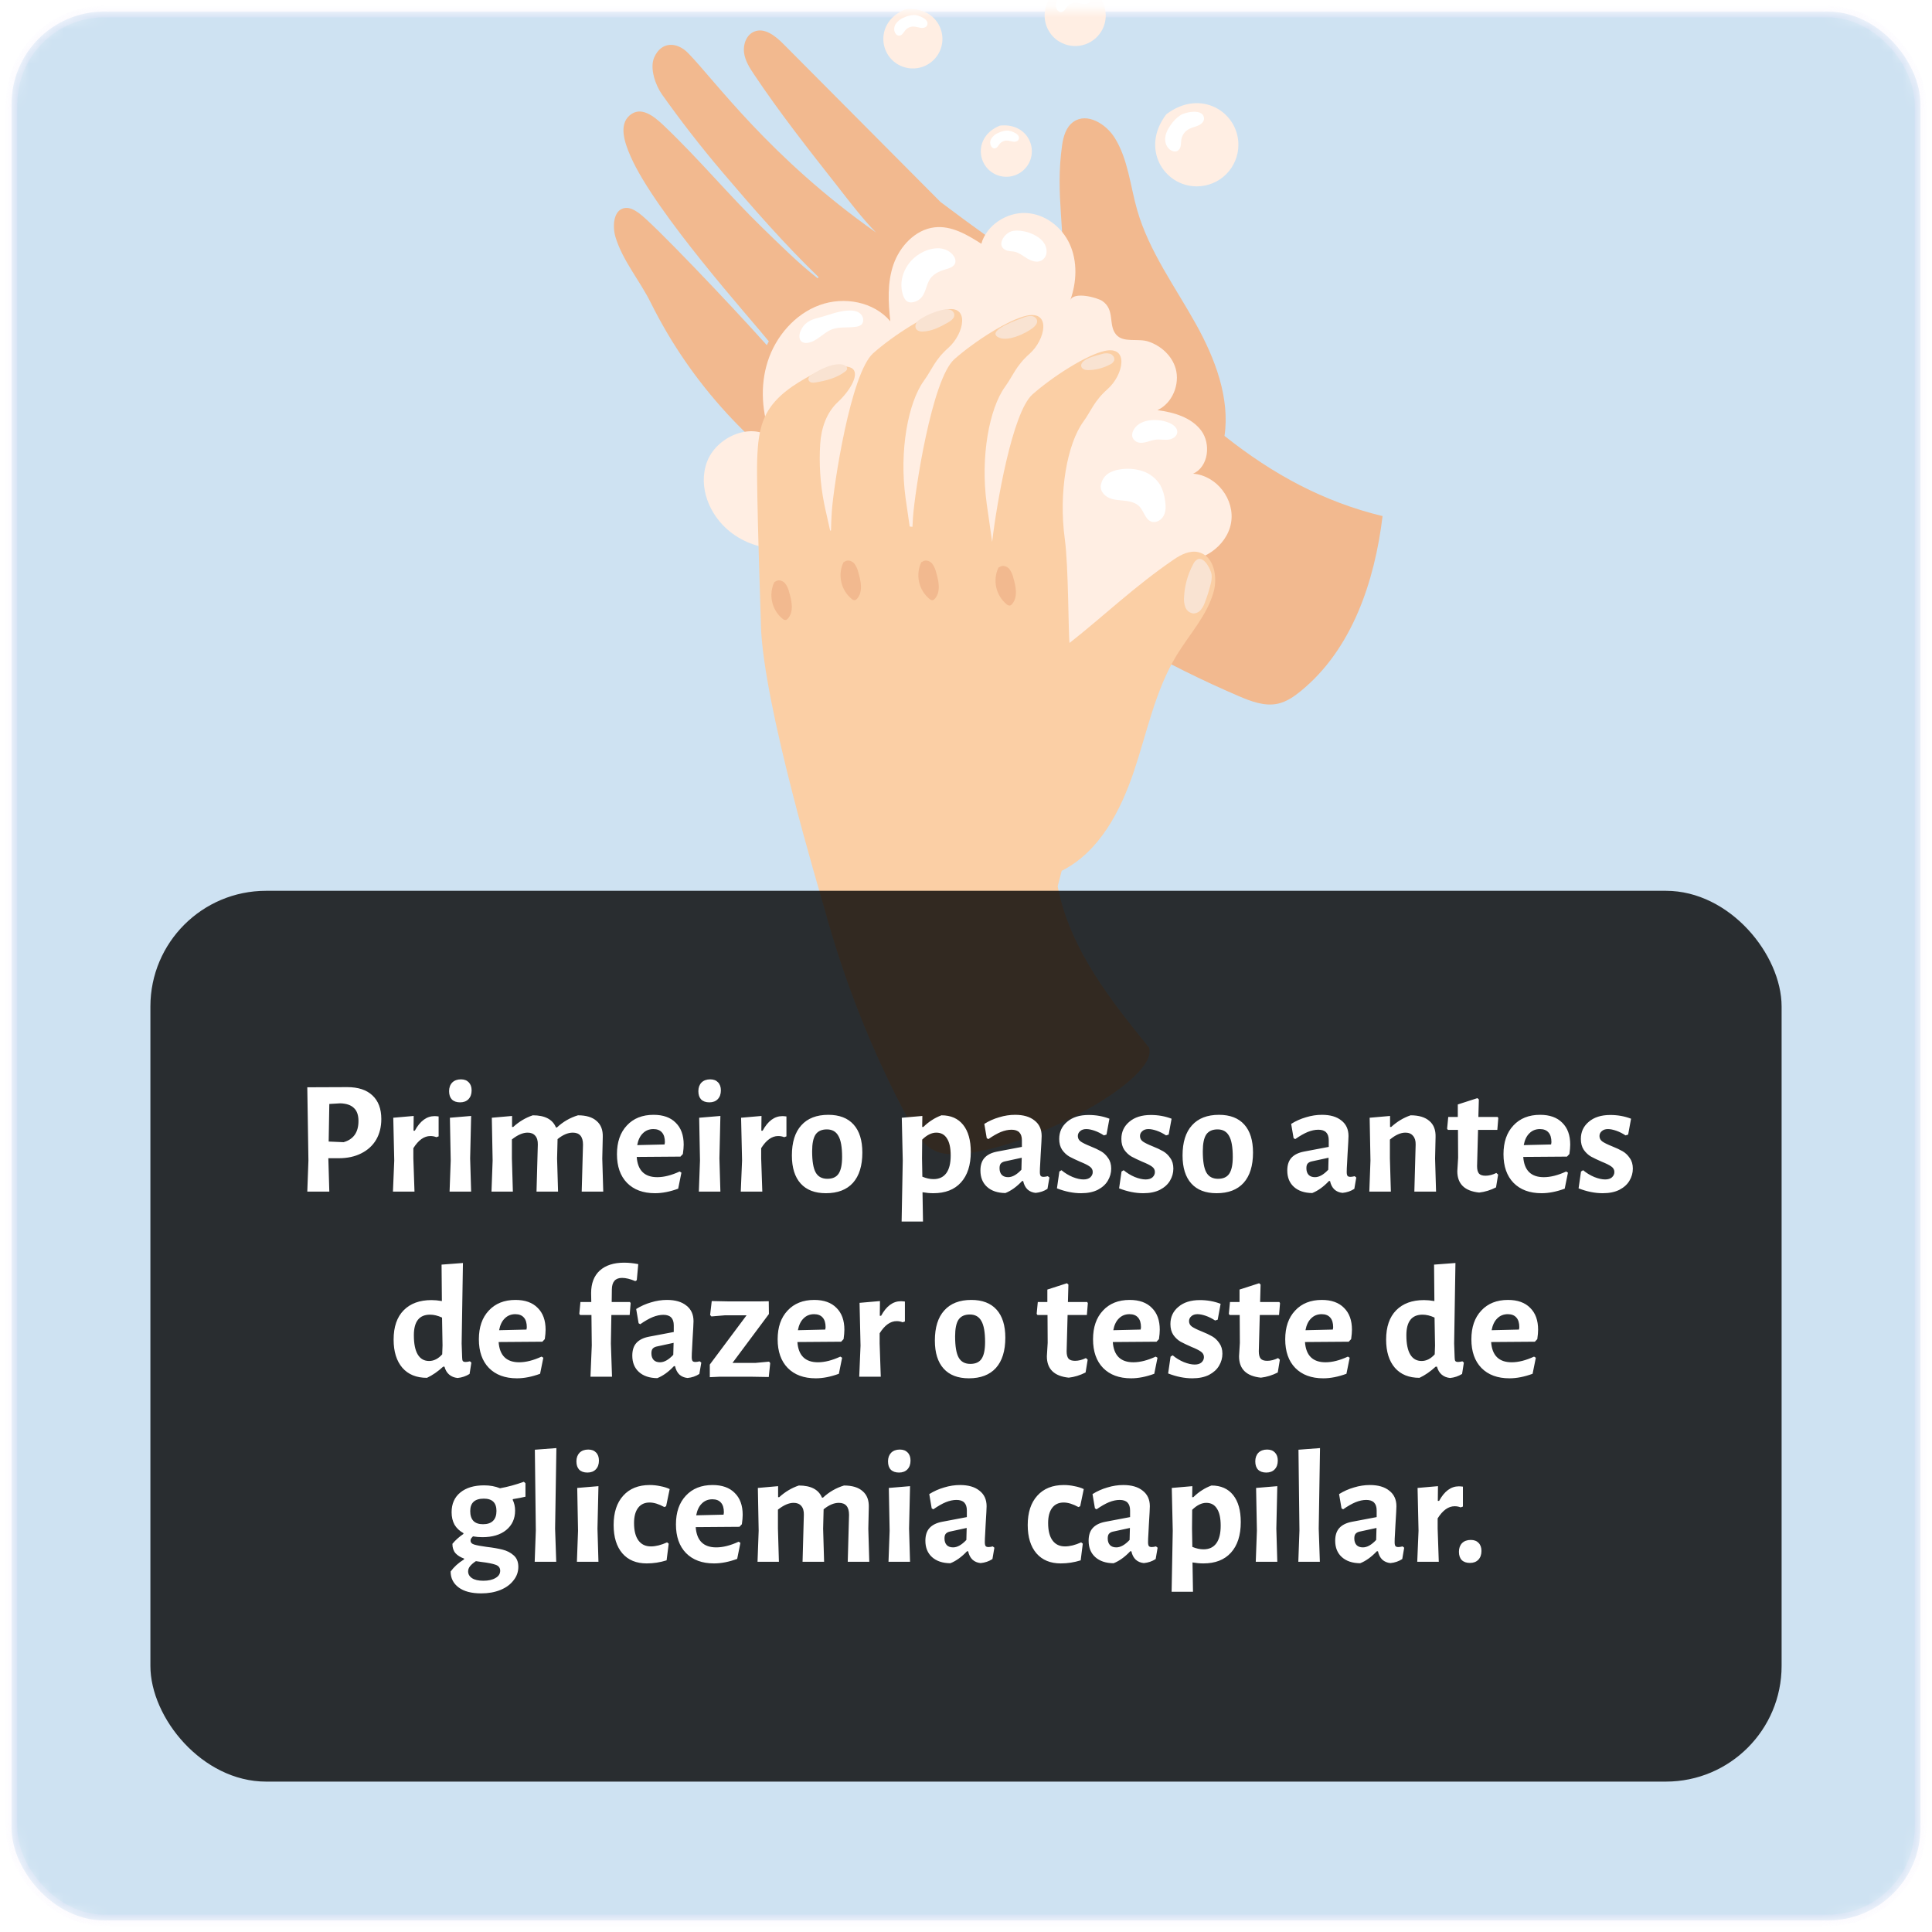 <svg width="167" height="167" viewBox="0 0 167 167" fill="none" xmlns="http://www.w3.org/2000/svg">
<mask id="mask0_206:36780" style="mask-type:alpha" maskUnits="userSpaceOnUse" x="0" y="0" width="167" height="167">
<rect x="1" y="1" width="165" height="165" rx="8" fill="#5988D6" stroke="#EDE6FC" stroke-opacity="0.3"/>
</mask>
<g mask="url(#mask0_206:36780)">
<rect x="1" y="1" width="165" height="165" rx="8" fill="#CEE2F2" stroke="#EDE6FC" stroke-opacity="0.3"/>
<path d="M119.508 44.611C114.394 43.374 110.029 40.992 105.909 37.731L105.846 37.681C106.323 34.4 105.034 31.007 103.402 28.063C101.597 24.807 99.328 21.741 98.298 18.162C97.694 16.059 97.515 13.777 96.357 11.919C95.6 10.705 93.966 9.705 92.793 10.525C92.153 10.968 91.917 11.79 91.807 12.557C91.188 16.872 92.138 20.046 91.807 24.032C89.447 23.31 87.612 22.199 81.295 17.459C76.766 12.904 72.236 8.349 67.706 3.793C67.027 3.11 66.101 2.369 65.207 2.725C64.534 2.993 64.223 3.816 64.312 4.534C64.4 5.253 64.811 5.886 65.214 6.486C67.413 9.768 69.857 12.878 72.3 15.982C73.355 17.325 74.473 18.819 75.721 20.096C66.542 13.626 61.807 6.968 59.472 4.58C58.532 3.619 57.171 3.546 56.548 4.964C56.144 5.892 56.647 7.354 57.233 8.179C58.868 10.48 60.601 12.709 62.432 14.866C65.054 17.952 67.839 21.139 70.766 23.96L70.669 24.05C68.98 22.727 67.28 21.025 65.87 19.657C62.962 16.835 60.501 13.826 57.36 10.837C56.459 9.979 55.374 9.162 54.43 9.971C53.462 10.8 53.993 12.334 54.501 13.501C56.617 18.359 64.892 27.563 66.455 29.503C66.398 29.613 66.339 29.725 66.283 29.836C62.94 26.103 56.439 19.291 55.238 18.429C54.881 18.173 54.471 17.925 54.039 17.977C53.016 18.097 52.907 19.566 53.22 20.551C53.86 22.584 55.298 24.249 56.248 26.159C63.542 40.829 77.357 47.178 87.951 50.932C88.487 51.301 95.221 54.098 97.887 55.611C100.857 57.297 103.919 58.817 107.058 60.164C108.138 60.627 109.312 61.078 110.458 60.826C111.205 60.661 111.854 60.214 112.446 59.729C116.864 56.119 118.824 50.272 119.508 44.611Z" fill="#F2B98F"/>
<path d="M101.622 31.855C102.006 33.196 101.351 34.852 100.049 35.452C101.479 35.641 102.98 36.081 103.831 37.218C104.683 38.356 104.471 40.348 103.132 40.946C105.177 41.102 106.775 43.194 106.407 45.221C106.039 47.249 103.781 48.786 101.79 48.363C102.94 49.208 103.17 51.048 102.288 52.223C101.406 53.398 99.56 53.725 98.402 52.898C99.591 53.139 99.689 54.869 99.071 55.944C97.86 58.048 95.108 58.956 92.78 58.501C90.452 58.046 88.515 56.475 87.035 54.656C86.895 56.19 84.978 56.876 83.445 56.89C79.171 56.93 75.058 54.488 73.121 50.763C72.936 51.412 72.01 51.439 71.382 51.224C70.477 50.91 69.651 50.403 68.96 49.74C68.269 49.076 67.729 48.271 67.379 47.379C65.816 47.465 64.277 46.898 63.081 45.942C61.34 44.547 60.313 42.107 61.104 39.945C61.896 37.784 64.844 36.486 66.644 37.807C65.866 35.736 65.669 33.387 66.364 31.232C67.058 29.077 68.703 27.154 70.838 26.374C72.973 25.594 75.542 26.089 76.959 27.773C76.778 26.139 76.683 24.439 77.231 22.861C77.779 21.284 79.12 19.847 80.772 19.652C82.246 19.479 83.601 20.292 84.825 21.07C85.277 19.459 87.018 18.338 88.675 18.412C90.332 18.487 91.801 19.626 92.472 21.115C93.143 22.604 93.078 24.385 92.509 25.964C92.799 25.158 94.874 25.732 95.284 26.017C96.41 26.802 95.767 28.076 96.473 28.917C97.105 29.669 98.364 29.212 99.293 29.532C100.368 29.901 101.303 30.747 101.622 31.855Z" fill="#FFEEE3"/>
<path d="M77.591 5.555C75.871 4.519 75.811 1.777 78.272 0.8C80.902 0.513 82.132 2.965 81.096 4.684C80.746 5.263 80.18 5.68 79.523 5.843C78.867 6.007 78.172 5.903 77.591 5.555Z" fill="#FFEEE3"/>
<path d="M78.975 1.294C78.686 1.312 78.404 1.385 78.144 1.51C77.85 1.623 77.597 1.821 77.418 2.08C77.255 2.347 77.24 2.719 77.452 2.953C77.51 3.021 77.59 3.067 77.678 3.081C77.745 3.083 77.81 3.07 77.87 3.042C77.93 3.014 77.983 2.972 78.023 2.92C78.112 2.823 78.176 2.705 78.261 2.605C78.351 2.504 78.462 2.423 78.586 2.369C78.711 2.316 78.846 2.291 78.981 2.296C79.364 2.314 79.765 2.567 80.087 2.277C80.498 1.675 79.345 1.281 78.975 1.294Z" fill="white"/>
<path d="M85.847 14.966C84.362 14.071 84.313 11.702 86.435 10.858C88.709 10.603 89.77 12.727 88.876 14.214C88.573 14.715 88.085 15.076 87.517 15.217C86.949 15.358 86.348 15.268 85.847 14.966Z" fill="#FFEEE3"/>
<path d="M87.042 11.286C86.794 11.301 86.55 11.364 86.325 11.471C86.071 11.569 85.853 11.741 85.698 11.964C85.623 12.077 85.585 12.211 85.591 12.346C85.596 12.482 85.644 12.612 85.727 12.719C85.778 12.777 85.847 12.816 85.924 12.829C85.981 12.83 86.037 12.819 86.089 12.795C86.141 12.771 86.186 12.735 86.222 12.69C86.298 12.606 86.35 12.504 86.427 12.418C86.505 12.33 86.6 12.26 86.708 12.214C86.815 12.168 86.932 12.146 87.049 12.151C87.377 12.165 87.726 12.385 88.004 12.133C88.359 11.614 87.368 11.273 87.042 11.286Z" fill="white"/>
<path d="M103.449 16.109C100.62 16.109 98.554 12.845 100.814 9.878C103.781 7.619 107.046 9.685 107.046 12.513C107.046 12.985 106.953 13.453 106.772 13.889C106.592 14.325 106.327 14.722 105.993 15.056C105.659 15.39 105.262 15.655 104.826 15.835C104.389 16.016 103.921 16.109 103.449 16.109Z" fill="#FFEEE3"/>
<path d="M102.022 9.964C101.687 10.194 101.4 10.487 101.176 10.826C100.92 11.188 100.716 11.602 100.713 12.043C100.711 12.485 100.969 12.949 101.391 13.066C101.51 13.107 101.641 13.103 101.758 13.056C101.839 13.011 101.908 12.947 101.96 12.869C102.012 12.792 102.045 12.704 102.057 12.611C102.093 12.43 102.084 12.24 102.114 12.058C102.148 11.87 102.222 11.693 102.333 11.538C102.443 11.383 102.587 11.255 102.754 11.163C103.225 10.907 103.896 10.919 104.073 10.336C104.137 9.316 102.46 9.677 102.022 9.964Z" fill="white"/>
<path d="M91.575 3.604C89.797 2.534 89.735 -0.302 92.279 -1.312C95 -1.609 96.271 0.927 95.2 2.705C94.838 3.304 94.252 3.735 93.573 3.903C92.893 4.071 92.175 3.962 91.575 3.6V3.604Z" fill="#FFEEE3"/>
<path d="M93.006 -0.802C92.708 -0.783 92.416 -0.707 92.147 -0.578C91.843 -0.461 91.582 -0.256 91.397 0.012C91.228 0.288 91.214 0.676 91.432 0.914C91.493 0.983 91.576 1.028 91.666 1.042C91.735 1.044 91.802 1.03 91.864 1.001C91.926 0.972 91.981 0.929 92.023 0.876C92.115 0.775 92.18 0.652 92.27 0.55C92.362 0.444 92.477 0.361 92.606 0.306C92.734 0.251 92.874 0.225 93.014 0.23C93.407 0.248 93.824 0.51 94.155 0.21C94.581 -0.408 93.389 -0.816 93.006 -0.802Z" fill="white"/>
<path d="M103.573 47.725C102.843 47.563 102.102 47.926 101.484 48.348C98.048 50.694 95.436 53.228 92.45 55.577C92.34 54.845 92.371 49.006 92.041 46.6C91.481 42.51 92.27 38.352 93.621 36.483C94.348 35.48 94.537 34.701 95.749 33.623C97.117 32.404 97.62 29.873 95.494 30.332C93.927 30.672 90.993 32.547 89.246 34.093C87.5 35.639 86.132 43.626 85.76 46.849C85.616 45.768 85.446 44.675 85.291 43.554C84.731 39.463 85.52 35.306 86.871 33.437C87.599 32.432 87.788 31.655 89 30.576C90.368 29.358 90.87 26.827 88.744 27.286C87.177 27.624 84.243 29.501 82.496 31.047C80.537 32.779 79.064 42.566 78.917 44.731C78.899 45 78.884 45.269 78.872 45.539C78.792 45.531 78.711 45.519 78.632 45.511C78.516 44.698 78.392 43.876 78.275 43.036C77.715 38.946 78.504 34.788 79.857 32.919C80.583 31.916 80.772 31.137 81.984 30.058C83.352 28.84 83.854 26.309 81.728 26.769C80.161 27.108 77.227 28.985 75.481 30.529C73.522 32.261 72.048 42.048 71.901 44.207C71.866 44.752 71.839 45.303 71.831 45.854L71.757 45.869C71.592 45.07 71.386 44.275 71.229 43.476C70.9 41.798 70.788 40.085 70.897 38.378C70.984 37.019 71.43 35.675 72.431 34.746C73.557 33.695 74.373 32.216 73.594 31.806C72.844 31.413 71.009 31.944 70.236 32.359C68.662 33.207 67.056 34.214 66.229 35.798C65.59 37.017 65.494 38.437 65.448 39.81C65.369 42.144 65.768 53.679 65.773 53.899C65.773 53.936 65.773 54.027 65.773 54.027C65.956 60.9 70.909 77.242 71.3 78.67C72.127 81.682 73.113 84.649 74.255 87.557C75.517 90.772 76.973 93.908 78.614 96.947C79.177 97.989 79.823 99.074 80.929 99.525C81.648 99.818 82.481 99.805 83.292 99.726C89.338 99.135 100.19 93.293 99.323 90.556C96.013 86.465 92.616 82.207 91.485 76.918L91.423 76.614C91.544 76.169 91.661 75.722 91.772 75.273L91.872 75.223C95.058 73.561 96.858 70.096 98.008 66.689C99.159 63.282 99.852 59.669 101.728 56.606C102.832 54.804 104.339 53.191 104.905 51.157C105.273 49.84 104.92 48.026 103.573 47.725Z" fill="#FBCFA5"/>
<path d="M103.507 48.349C103.341 48.449 103.211 48.598 103.135 48.775C102.667 49.647 102.398 50.613 102.35 51.602C102.319 51.905 102.358 52.211 102.465 52.496C102.52 52.638 102.612 52.762 102.732 52.855C102.851 52.948 102.994 53.007 103.145 53.026C103.272 53.025 103.398 52.996 103.513 52.94C103.627 52.884 103.728 52.803 103.807 52.703C103.963 52.503 104.084 52.277 104.164 52.035C104.353 51.541 104.512 51.035 104.639 50.521C104.724 50.244 104.755 49.953 104.73 49.663C104.671 49.244 104.091 48.072 103.507 48.349Z" fill="#F9E3D2"/>
<path d="M94.056 31.993C94.716 31.983 95.365 31.817 95.949 31.507C96.104 31.443 96.231 31.324 96.304 31.173C96.391 30.937 96.202 30.668 95.964 30.582C95.719 30.515 95.459 30.525 95.219 30.609C94.775 30.727 94.008 30.911 93.659 31.226C93.24 31.6 93.505 31.999 94.056 31.993Z" fill="#F9E3D2"/>
<path d="M89.297 28.329C89.488 28.175 89.681 27.962 89.645 27.719C89.609 27.476 89.378 27.335 89.15 27.316C88.921 27.308 88.692 27.352 88.482 27.444C88.045 27.603 85.374 28.524 86.209 29.106C86.985 29.647 88.699 28.809 89.297 28.329Z" fill="#F9E3D2"/>
<path d="M79.731 28.66C80.529 28.646 81.265 28.266 81.962 27.866C82.228 27.711 82.528 27.483 82.49 27.176C82.474 27.085 82.433 27 82.373 26.931C82.312 26.861 82.234 26.809 82.146 26.781C81.971 26.725 81.784 26.717 81.604 26.756C80.835 26.915 80.104 27.219 79.449 27.651C78.95 28.019 79.026 28.673 79.731 28.66Z" fill="#F9E3D2"/>
<path d="M70.151 32.4C70.007 32.496 69.855 32.637 69.878 32.808C69.891 32.871 69.923 32.928 69.968 32.973C70.013 33.019 70.071 33.05 70.133 33.064C70.26 33.086 70.391 33.083 70.517 33.055C71.412 32.907 72.325 32.671 73.048 32.123C73.122 32.076 73.181 32.008 73.216 31.927C73.281 31.716 73.03 31.544 72.813 31.507C71.983 31.36 70.833 31.945 70.151 32.4Z" fill="#F9E3D2"/>
<path d="M68.211 51.173C68.15 50.904 68.033 50.65 67.868 50.429C67.688 50.222 67.381 50.097 67.13 50.209L66.93 50.317C66.679 50.849 66.613 51.449 66.742 52.023C66.87 52.597 67.187 53.112 67.641 53.486C67.678 53.524 67.724 53.553 67.775 53.572C67.826 53.59 67.88 53.597 67.933 53.592C67.996 53.572 68.052 53.533 68.093 53.481C68.639 52.885 68.441 51.947 68.211 51.173Z" fill="#F2B98F"/>
<path d="M74.188 49.458C74.127 49.188 74.011 48.935 73.846 48.714C73.665 48.507 73.359 48.383 73.108 48.495L72.907 48.602C72.657 49.135 72.591 49.735 72.72 50.309C72.849 50.883 73.165 51.397 73.618 51.772C73.656 51.81 73.702 51.839 73.753 51.857C73.803 51.875 73.858 51.882 73.911 51.876C73.975 51.857 74.031 51.818 74.072 51.766C74.617 51.169 74.42 50.232 74.188 49.458Z" fill="#F2B98F"/>
<path d="M80.914 49.458C80.853 49.188 80.736 48.935 80.571 48.714C80.391 48.507 80.084 48.383 79.834 48.495L79.633 48.602C79.383 49.135 79.317 49.735 79.445 50.309C79.574 50.883 79.89 51.397 80.344 51.772C80.382 51.81 80.428 51.839 80.478 51.857C80.529 51.875 80.583 51.882 80.636 51.876C80.7 51.857 80.756 51.818 80.797 51.766C81.342 51.169 81.144 50.232 80.914 49.458Z" fill="#F2B98F"/>
<path d="M87.584 49.923C87.523 49.654 87.407 49.4 87.242 49.179C87.061 48.972 86.755 48.847 86.504 48.959L86.303 49.066C86.053 49.599 85.986 50.199 86.115 50.773C86.244 51.347 86.56 51.862 87.014 52.236C87.052 52.274 87.098 52.303 87.149 52.322C87.199 52.34 87.253 52.347 87.307 52.342C87.371 52.322 87.427 52.283 87.468 52.23C88.007 51.63 87.814 50.69 87.584 49.923Z" fill="#F2B98F"/>
<path d="M87.073 21.671C87.251 21.707 87.431 21.73 87.612 21.741C88.045 21.81 88.399 22.103 88.771 22.331C89.143 22.558 89.62 22.726 90.008 22.527C90.138 22.455 90.248 22.351 90.328 22.226C90.408 22.1 90.456 21.956 90.466 21.808C90.483 21.508 90.395 21.212 90.218 20.97C89.714 20.246 88.408 19.81 87.542 19.964C86.801 20.095 86.002 21.339 87.073 21.671Z" fill="white"/>
<path d="M79.698 21.828C80.144 21.58 80.648 21.452 81.158 21.459C81.669 21.484 82.181 21.722 82.451 22.152C82.508 22.23 82.549 22.319 82.57 22.413C82.592 22.507 82.595 22.605 82.578 22.7C82.485 23.07 82.039 23.195 81.672 23.301C81.124 23.458 80.569 23.746 80.307 24.253C79.955 24.939 79.973 25.75 79.126 26.066C78.566 26.276 78.231 26.055 78.054 25.507C77.574 24.045 78.394 22.493 79.698 21.828Z" fill="white"/>
<path d="M96.81 40.574C97.469 40.465 98.143 40.518 98.776 40.726C99.412 40.938 99.951 41.37 100.298 41.943C100.511 42.346 100.648 42.784 100.703 43.236C100.771 43.674 100.798 44.141 100.606 44.541C100.414 44.941 99.94 45.236 99.522 45.088C98.99 44.9 98.883 44.193 98.499 43.787C98.177 43.447 97.685 43.334 97.221 43.283C96.757 43.232 96.272 43.223 95.845 43.028C95.418 42.832 95.064 42.388 95.159 41.923C95.329 41.061 95.997 40.694 96.81 40.574Z" fill="white"/>
<path d="M99.896 38.004C100.26 37.961 100.628 38.046 100.989 38.004C101.351 37.961 101.741 37.724 101.764 37.364C101.787 37.005 101.456 36.733 101.134 36.582C100.239 36.165 98.645 36.137 98.04 37.074C97.815 37.422 97.764 37.817 98.107 38.097C98.618 38.523 99.353 38.066 99.896 38.004Z" fill="white"/>
<path d="M69.191 28.633C69.063 28.942 69.04 29.362 69.319 29.551C69.453 29.63 69.61 29.662 69.764 29.639C70.574 29.564 71.128 28.779 71.885 28.48C72.539 28.224 73.277 28.352 73.974 28.247C74.149 28.235 74.318 28.171 74.457 28.063C74.724 27.815 74.632 27.334 74.352 27.099C74.072 26.864 73.677 26.822 73.313 26.843C72.418 26.885 71.583 27.26 70.728 27.474C70.027 27.637 69.49 27.917 69.191 28.633Z" fill="white"/>
</g>
<g filter="url(#filter0_b_206:36780)">
<rect x="13" y="77" width="141" height="77" rx="10" fill="black" fill-opacity="0.8"/>
</g>
<path d="M30.02 93.97C30.962 93.97 31.686 94.208 32.19 94.684C32.703 95.16 32.96 95.841 32.96 96.728C32.96 97.409 32.81 98.007 32.512 98.52C32.213 99.024 31.784 99.416 31.224 99.696C30.673 99.976 30.024 100.116 29.278 100.116H28.382V100.144L28.466 103H26.562L26.66 100.312L26.562 93.984L30.02 93.97ZM29.698 98.73C30.556 98.487 30.986 97.876 30.986 96.896C30.986 96.392 30.855 96.019 30.594 95.776C30.342 95.524 29.95 95.389 29.418 95.37L28.466 95.426L28.41 98.674L29.698 98.73ZM37.564 96.476C37.648 96.476 37.765 96.485 37.914 96.504V98.226L37.718 98.296C37.56 98.231 37.387 98.198 37.2 98.198C36.659 98.198 36.169 98.548 35.73 99.248V100.13L35.828 103H33.966L34.078 100.312L33.994 96.616L35.758 96.462L35.744 97.736H35.856C36.314 96.896 36.883 96.476 37.564 96.476ZM38.959 100.312L38.889 96.616L40.724 96.462L40.639 100.13L40.724 103H38.861L38.959 100.312ZM39.842 93.298C40.131 93.298 40.355 93.382 40.514 93.55C40.681 93.718 40.766 93.951 40.766 94.25C40.766 94.567 40.677 94.819 40.499 95.006C40.322 95.193 40.08 95.286 39.772 95.286C39.464 95.286 39.225 95.202 39.057 95.034C38.899 94.866 38.819 94.628 38.819 94.32C38.819 94.012 38.908 93.765 39.086 93.578C39.272 93.391 39.524 93.298 39.842 93.298ZM50.282 103L50.394 98.94C50.394 98.249 50.1 97.904 49.512 97.904C49.092 97.904 48.653 98.091 48.196 98.464L48.154 100.144L48.238 103H46.376L46.488 98.94C46.497 98.604 46.422 98.347 46.264 98.17C46.114 97.993 45.895 97.904 45.606 97.904C45.195 97.904 44.742 98.1 44.248 98.492V100.13L44.332 103H42.484L42.582 100.312L42.512 96.616L44.262 96.462V97.414H44.36C44.873 96.947 45.438 96.611 46.054 96.406C47.099 96.406 47.767 96.756 48.056 97.456H48.14C48.672 96.961 49.279 96.611 49.96 96.406C50.669 96.406 51.206 96.569 51.57 96.896C51.943 97.213 52.121 97.675 52.102 98.282L52.06 100.144L52.144 103H50.282ZM58.817 99.976L55.037 100.004C55.121 101.171 55.714 101.754 56.815 101.754C57.394 101.754 58.038 101.591 58.747 101.264L58.901 101.362L58.621 102.748C57.911 103.009 57.244 103.14 56.619 103.14C55.592 103.14 54.785 102.841 54.197 102.244C53.618 101.647 53.329 100.821 53.329 99.766C53.329 98.721 53.614 97.895 54.183 97.288C54.752 96.672 55.522 96.364 56.493 96.364C57.324 96.364 57.963 96.593 58.411 97.05C58.868 97.498 59.097 98.128 59.097 98.94C59.097 99.155 59.074 99.425 59.027 99.752L58.817 99.976ZM57.473 98.73C57.473 98.357 57.389 98.077 57.221 97.89C57.053 97.694 56.806 97.596 56.479 97.596C56.115 97.596 55.812 97.717 55.569 97.96C55.326 98.193 55.163 98.534 55.079 98.982L57.445 98.926L57.473 98.73ZM60.506 100.312L60.436 96.616L62.27 96.462L62.186 100.13L62.27 103H60.408L60.506 100.312ZM61.388 93.298C61.678 93.298 61.902 93.382 62.06 93.55C62.228 93.718 62.312 93.951 62.312 94.25C62.312 94.567 62.224 94.819 62.046 95.006C61.869 95.193 61.626 95.286 61.318 95.286C61.01 95.286 60.772 95.202 60.604 95.034C60.446 94.866 60.366 94.628 60.366 94.32C60.366 94.012 60.455 93.765 60.632 93.578C60.819 93.391 61.071 93.298 61.388 93.298ZM67.629 96.476C67.713 96.476 67.829 96.485 67.979 96.504V98.226L67.783 98.296C67.624 98.231 67.451 98.198 67.265 98.198C66.723 98.198 66.233 98.548 65.795 99.248V100.13L65.893 103H64.031L64.143 100.312L64.059 96.616L65.823 96.462L65.809 97.736H65.921C66.378 96.896 66.947 96.476 67.629 96.476ZM71.6 96.364C72.552 96.364 73.28 96.644 73.784 97.204C74.288 97.764 74.54 98.571 74.54 99.626C74.54 100.765 74.269 101.637 73.728 102.244C73.187 102.841 72.407 103.14 71.39 103.14C70.438 103.14 69.71 102.86 69.206 102.3C68.702 101.74 68.45 100.933 68.45 99.878C68.45 98.739 68.721 97.871 69.262 97.274C69.803 96.667 70.583 96.364 71.6 96.364ZM71.474 97.624C71.026 97.624 70.699 97.773 70.494 98.072C70.298 98.371 70.2 98.851 70.2 99.514C70.2 100.373 70.303 100.984 70.508 101.348C70.713 101.712 71.049 101.894 71.516 101.894C71.964 101.894 72.286 101.749 72.482 101.46C72.687 101.161 72.79 100.676 72.79 100.004C72.79 99.155 72.683 98.548 72.468 98.184C72.263 97.811 71.931 97.624 71.474 97.624ZM81.379 96.406C82.191 96.406 82.816 96.681 83.255 97.232C83.694 97.783 83.913 98.562 83.913 99.57C83.913 100.709 83.628 101.591 83.059 102.216C82.499 102.832 81.706 103.14 80.679 103.14C80.38 103.14 80.068 103.112 79.741 103.056L79.783 105.59H77.935L78.033 100.312L77.949 96.616L79.727 96.462L79.713 97.414H79.811C80.072 97.162 80.324 96.961 80.567 96.812C80.81 96.653 81.08 96.518 81.379 96.406ZM80.693 101.922C81.178 101.922 81.547 101.749 81.799 101.404C82.051 101.059 82.177 100.55 82.177 99.878C82.177 99.225 82.07 98.735 81.855 98.408C81.65 98.072 81.342 97.904 80.931 97.904C80.53 97.904 80.124 98.105 79.713 98.506L79.699 100.13L79.727 101.712C80.063 101.852 80.385 101.922 80.693 101.922ZM87.743 96.364C88.462 96.364 89.022 96.527 89.423 96.854C89.834 97.171 90.039 97.619 90.039 98.198C90.039 98.366 90.011 98.898 89.955 99.794C89.946 100.055 89.932 100.326 89.913 100.606C89.894 100.877 89.885 101.11 89.885 101.306C89.885 101.465 89.909 101.577 89.955 101.642C90.002 101.698 90.086 101.726 90.207 101.726C90.3 101.726 90.422 101.707 90.571 101.67L90.711 101.782L90.543 102.762C90.245 102.958 89.904 103.075 89.521 103.112C89.241 103.084 89.008 102.986 88.821 102.818C88.635 102.641 88.508 102.398 88.443 102.09H88.345C87.879 102.585 87.398 102.93 86.903 103.126C86.231 103.117 85.704 102.939 85.321 102.594C84.939 102.249 84.747 101.777 84.747 101.18C84.747 100.713 84.864 100.349 85.097 100.088C85.34 99.817 85.704 99.635 86.189 99.542L88.331 99.136V98.562C88.331 97.955 88.032 97.652 87.435 97.652C87.146 97.652 86.838 97.717 86.511 97.848C86.194 97.979 85.835 98.184 85.433 98.464L85.293 98.38L85.083 97.148C85.484 96.896 85.914 96.705 86.371 96.574C86.829 96.434 87.286 96.364 87.743 96.364ZM86.833 100.396C86.684 100.433 86.572 100.499 86.497 100.592C86.432 100.676 86.399 100.807 86.399 100.984C86.399 101.227 86.465 101.418 86.595 101.558C86.726 101.689 86.908 101.754 87.141 101.754C87.505 101.754 87.888 101.539 88.289 101.11L88.317 100.074L86.833 100.396ZM94.105 96.378C94.74 96.378 95.337 96.485 95.897 96.7L95.645 98.072L95.421 98.142C95.151 97.965 94.88 97.829 94.609 97.736C94.339 97.643 94.101 97.596 93.895 97.596C93.671 97.596 93.494 97.657 93.363 97.778C93.233 97.89 93.167 98.03 93.167 98.198C93.167 98.394 93.251 98.553 93.419 98.674C93.597 98.795 93.872 98.931 94.245 99.08C94.619 99.229 94.927 99.374 95.169 99.514C95.412 99.654 95.617 99.85 95.785 100.102C95.963 100.345 96.051 100.648 96.051 101.012C96.051 101.385 95.953 101.735 95.757 102.062C95.571 102.379 95.281 102.641 94.889 102.846C94.497 103.042 94.017 103.14 93.447 103.14C92.775 103.14 92.08 103 91.361 102.72L91.571 101.264L91.753 101.152C92.043 101.395 92.365 101.591 92.719 101.74C93.074 101.88 93.387 101.95 93.657 101.95C93.909 101.95 94.105 101.889 94.245 101.768C94.385 101.637 94.455 101.483 94.455 101.306C94.455 101.11 94.367 100.951 94.189 100.83C94.021 100.709 93.751 100.573 93.377 100.424C92.995 100.256 92.682 100.107 92.439 99.976C92.197 99.836 91.987 99.64 91.809 99.388C91.641 99.136 91.557 98.823 91.557 98.45C91.557 97.843 91.786 97.349 92.243 96.966C92.701 96.574 93.321 96.378 94.105 96.378ZM99.478 96.378C100.113 96.378 100.71 96.485 101.27 96.7L101.018 98.072L100.794 98.142C100.524 97.965 100.253 97.829 99.982 97.736C99.712 97.643 99.474 97.596 99.268 97.596C99.044 97.596 98.867 97.657 98.736 97.778C98.606 97.89 98.54 98.03 98.54 98.198C98.54 98.394 98.624 98.553 98.792 98.674C98.97 98.795 99.245 98.931 99.618 99.08C99.992 99.229 100.3 99.374 100.542 99.514C100.785 99.654 100.99 99.85 101.158 100.102C101.336 100.345 101.424 100.648 101.424 101.012C101.424 101.385 101.326 101.735 101.13 102.062C100.944 102.379 100.654 102.641 100.262 102.846C99.87 103.042 99.39 103.14 98.82 103.14C98.148 103.14 97.453 103 96.734 102.72L96.944 101.264L97.126 101.152C97.416 101.395 97.738 101.591 98.092 101.74C98.447 101.88 98.76 101.95 99.03 101.95C99.282 101.95 99.478 101.889 99.618 101.768C99.758 101.637 99.828 101.483 99.828 101.306C99.828 101.11 99.74 100.951 99.562 100.83C99.394 100.709 99.124 100.573 98.75 100.424C98.368 100.256 98.055 100.107 97.812 99.976C97.57 99.836 97.36 99.64 97.182 99.388C97.014 99.136 96.93 98.823 96.93 98.45C96.93 97.843 97.159 97.349 97.616 96.966C98.074 96.574 98.694 96.378 99.478 96.378ZM105.369 96.364C106.321 96.364 107.049 96.644 107.553 97.204C108.057 97.764 108.309 98.571 108.309 99.626C108.309 100.765 108.039 101.637 107.497 102.244C106.956 102.841 106.177 103.14 105.159 103.14C104.207 103.14 103.479 102.86 102.975 102.3C102.471 101.74 102.219 100.933 102.219 99.878C102.219 98.739 102.49 97.871 103.031 97.274C103.573 96.667 104.352 96.364 105.369 96.364ZM105.243 97.624C104.795 97.624 104.469 97.773 104.263 98.072C104.067 98.371 103.969 98.851 103.969 99.514C103.969 100.373 104.072 100.984 104.277 101.348C104.483 101.712 104.819 101.894 105.285 101.894C105.733 101.894 106.055 101.749 106.251 101.46C106.457 101.161 106.559 100.676 106.559 100.004C106.559 99.155 106.452 98.548 106.237 98.184C106.032 97.811 105.701 97.624 105.243 97.624ZM114.267 96.364C114.985 96.364 115.545 96.527 115.947 96.854C116.357 97.171 116.563 97.619 116.563 98.198C116.563 98.366 116.535 98.898 116.479 99.794C116.469 100.055 116.455 100.326 116.437 100.606C116.418 100.877 116.409 101.11 116.409 101.306C116.409 101.465 116.432 101.577 116.479 101.642C116.525 101.698 116.609 101.726 116.731 101.726C116.824 101.726 116.945 101.707 117.095 101.67L117.235 101.782L117.067 102.762C116.768 102.958 116.427 103.075 116.045 103.112C115.765 103.084 115.531 102.986 115.345 102.818C115.158 102.641 115.032 102.398 114.967 102.09H114.869C114.402 102.585 113.921 102.93 113.427 103.126C112.755 103.117 112.227 102.939 111.845 102.594C111.462 102.249 111.271 101.777 111.271 101.18C111.271 100.713 111.387 100.349 111.621 100.088C111.863 99.817 112.227 99.635 112.713 99.542L114.855 99.136V98.562C114.855 97.955 114.556 97.652 113.959 97.652C113.669 97.652 113.361 97.717 113.035 97.848C112.717 97.979 112.358 98.184 111.957 98.464L111.817 98.38L111.607 97.148C112.008 96.896 112.437 96.705 112.895 96.574C113.352 96.434 113.809 96.364 114.267 96.364ZM113.357 100.396C113.207 100.433 113.095 100.499 113.021 100.592C112.955 100.676 112.923 100.807 112.923 100.984C112.923 101.227 112.988 101.418 113.119 101.558C113.249 101.689 113.431 101.754 113.665 101.754C114.029 101.754 114.411 101.539 114.813 101.11L114.841 100.074L113.357 100.396ZM122.367 98.94C122.376 98.613 122.301 98.361 122.143 98.184C121.993 97.997 121.774 97.904 121.485 97.904C121.065 97.904 120.617 98.105 120.141 98.506V100.13L120.225 103H118.363L118.461 100.312L118.391 96.616L120.155 96.462V97.414H120.253C120.766 96.947 121.326 96.611 121.933 96.406C122.642 96.406 123.183 96.569 123.557 96.896C123.93 97.213 124.107 97.675 124.089 98.282L124.047 100.144L124.131 103H122.255L122.367 98.94ZM128.405 101.628C128.704 101.628 129.016 101.549 129.343 101.39L129.497 101.53L129.315 102.636C128.839 102.879 128.354 103.028 127.859 103.084C126.599 102.953 125.969 102.337 125.969 101.236L126.039 100.074L126.025 97.666H125.157L125.087 97.568L125.185 96.546H126.011V95.468L127.705 94.922L127.831 95.034L127.789 96.546H129.455L129.511 96.644L129.427 97.666H127.761L127.677 100.802C127.677 101.101 127.733 101.315 127.845 101.446C127.957 101.567 128.144 101.628 128.405 101.628ZM135.448 99.976L131.668 100.004C131.752 101.171 132.344 101.754 133.446 101.754C134.024 101.754 134.668 101.591 135.378 101.264L135.532 101.362L135.252 102.748C134.542 103.009 133.875 103.14 133.25 103.14C132.223 103.14 131.416 102.841 130.828 102.244C130.249 101.647 129.96 100.821 129.96 99.766C129.96 98.721 130.244 97.895 130.814 97.288C131.383 96.672 132.153 96.364 133.124 96.364C133.954 96.364 134.594 96.593 135.042 97.05C135.499 97.498 135.728 98.128 135.728 98.94C135.728 99.155 135.704 99.425 135.658 99.752L135.448 99.976ZM134.104 98.73C134.104 98.357 134.02 98.077 133.852 97.89C133.684 97.694 133.436 97.596 133.11 97.596C132.746 97.596 132.442 97.717 132.2 97.96C131.957 98.193 131.794 98.534 131.71 98.982L134.076 98.926L134.104 98.73ZM139.195 96.378C139.83 96.378 140.427 96.485 140.987 96.7L140.735 98.072L140.511 98.142C140.241 97.965 139.97 97.829 139.699 97.736C139.429 97.643 139.191 97.596 138.985 97.596C138.761 97.596 138.584 97.657 138.453 97.778C138.323 97.89 138.257 98.03 138.257 98.198C138.257 98.394 138.341 98.553 138.509 98.674C138.687 98.795 138.962 98.931 139.335 99.08C139.709 99.229 140.017 99.374 140.259 99.514C140.502 99.654 140.707 99.85 140.875 100.102C141.053 100.345 141.141 100.648 141.141 101.012C141.141 101.385 141.043 101.735 140.847 102.062C140.661 102.379 140.371 102.641 139.979 102.846C139.587 103.042 139.107 103.14 138.537 103.14C137.865 103.14 137.17 103 136.451 102.72L136.661 101.264L136.843 101.152C137.133 101.395 137.455 101.591 137.809 101.74C138.164 101.88 138.477 101.95 138.747 101.95C138.999 101.95 139.195 101.889 139.335 101.768C139.475 101.637 139.545 101.483 139.545 101.306C139.545 101.11 139.457 100.951 139.279 100.83C139.111 100.709 138.841 100.573 138.467 100.424C138.085 100.256 137.772 100.107 137.529 99.976C137.287 99.836 137.077 99.64 136.899 99.388C136.731 99.136 136.647 98.823 136.647 98.45C136.647 97.843 136.876 97.349 137.333 96.966C137.791 96.574 138.411 96.378 139.195 96.378ZM39.904 116.13L39.946 117.306C39.946 117.465 39.965 117.577 40.002 117.642C40.049 117.698 40.128 117.726 40.24 117.726C40.343 117.726 40.469 117.707 40.618 117.67L40.744 117.782L40.59 118.762C40.273 118.958 39.928 119.075 39.554 119.112C39.265 119.084 39.022 118.986 38.826 118.818C38.63 118.65 38.495 118.421 38.42 118.132H38.308C37.851 118.552 37.384 118.874 36.908 119.098C35.993 119.098 35.284 118.809 34.78 118.23C34.276 117.642 34.024 116.83 34.024 115.794C34.024 114.693 34.313 113.848 34.892 113.26C35.471 112.672 36.273 112.378 37.3 112.378C37.571 112.378 37.87 112.406 38.196 112.462L38.168 109.312L40.016 109.172L39.904 116.13ZM37.174 113.638C36.241 113.638 35.774 114.231 35.774 115.416C35.774 116.153 35.886 116.709 36.11 117.082C36.334 117.455 36.661 117.642 37.09 117.642C37.501 117.642 37.879 117.451 38.224 117.068L38.252 116.298L38.21 113.89C37.846 113.722 37.501 113.638 37.174 113.638ZM46.881 115.976L43.101 116.004C43.185 117.171 43.778 117.754 44.879 117.754C45.458 117.754 46.102 117.591 46.811 117.264L46.965 117.362L46.685 118.748C45.976 119.009 45.309 119.14 44.683 119.14C43.657 119.14 42.849 118.841 42.261 118.244C41.683 117.647 41.393 116.821 41.393 115.766C41.393 114.721 41.678 113.895 42.247 113.288C42.817 112.672 43.587 112.364 44.557 112.364C45.388 112.364 46.027 112.593 46.475 113.05C46.933 113.498 47.161 114.128 47.161 114.94C47.161 115.155 47.138 115.425 47.091 115.752L46.881 115.976ZM45.537 114.73C45.537 114.357 45.453 114.077 45.285 113.89C45.117 113.694 44.87 113.596 44.543 113.596C44.179 113.596 43.876 113.717 43.633 113.96C43.391 114.193 43.227 114.534 43.143 114.982L45.509 114.926L45.537 114.73ZM53.952 109.144C54.335 109.144 54.741 109.186 55.17 109.27L55.044 110.656L54.918 110.74C54.479 110.553 54.097 110.46 53.77 110.46C53.191 110.46 52.897 110.791 52.888 111.454L52.874 112.546H54.456L54.512 112.644L54.428 113.666H52.846L52.804 116.13L52.902 119H51.04L51.152 116.298L51.124 113.666H50.144L50.074 113.568L50.172 112.546H51.11L51.096 111.776C51.096 110.936 51.343 110.287 51.838 109.83C52.342 109.373 53.047 109.144 53.952 109.144ZM57.651 112.364C58.37 112.364 58.93 112.527 59.331 112.854C59.742 113.171 59.947 113.619 59.947 114.198C59.947 114.366 59.919 114.898 59.863 115.794C59.854 116.055 59.84 116.326 59.821 116.606C59.803 116.877 59.793 117.11 59.793 117.306C59.793 117.465 59.817 117.577 59.863 117.642C59.91 117.698 59.994 117.726 60.115 117.726C60.209 117.726 60.33 117.707 60.479 117.67L60.619 117.782L60.451 118.762C60.153 118.958 59.812 119.075 59.429 119.112C59.149 119.084 58.916 118.986 58.729 118.818C58.543 118.641 58.417 118.398 58.351 118.09H58.253C57.787 118.585 57.306 118.93 56.811 119.126C56.139 119.117 55.612 118.939 55.229 118.594C54.847 118.249 54.655 117.777 54.655 117.18C54.655 116.713 54.772 116.349 55.005 116.088C55.248 115.817 55.612 115.635 56.097 115.542L58.239 115.136V114.562C58.239 113.955 57.941 113.652 57.343 113.652C57.054 113.652 56.746 113.717 56.419 113.848C56.102 113.979 55.743 114.184 55.341 114.464L55.201 114.38L54.991 113.148C55.393 112.896 55.822 112.705 56.279 112.574C56.737 112.434 57.194 112.364 57.651 112.364ZM56.741 116.396C56.592 116.433 56.48 116.499 56.405 116.592C56.34 116.676 56.307 116.807 56.307 116.984C56.307 117.227 56.373 117.418 56.503 117.558C56.634 117.689 56.816 117.754 57.049 117.754C57.413 117.754 57.796 117.539 58.197 117.11L58.225 116.074L56.741 116.396ZM62.908 112.49H65.736L66.45 112.476L66.464 113.582L63.314 117.81H65.288L66.478 117.698L66.576 117.824L66.45 119.028L64.826 119H62.25L61.354 119.042V117.95L64.532 113.694H62.656L61.494 113.792L61.382 113.666L61.522 112.462L62.908 112.49ZM72.707 115.976L68.927 116.004C69.011 117.171 69.604 117.754 70.706 117.754C71.284 117.754 71.928 117.591 72.638 117.264L72.791 117.362L72.511 118.748C71.802 119.009 71.135 119.14 70.51 119.14C69.483 119.14 68.675 118.841 68.088 118.244C67.509 117.647 67.219 116.821 67.219 115.766C67.219 114.721 67.504 113.895 68.073 113.288C68.643 112.672 69.413 112.364 70.383 112.364C71.214 112.364 71.853 112.593 72.302 113.05C72.759 113.498 72.987 114.128 72.987 114.94C72.987 115.155 72.964 115.425 72.918 115.752L72.707 115.976ZM71.364 114.73C71.364 114.357 71.279 114.077 71.112 113.89C70.944 113.694 70.696 113.596 70.37 113.596C70.005 113.596 69.702 113.717 69.46 113.96C69.217 114.193 69.053 114.534 68.969 114.982L71.335 114.926L71.364 114.73ZM77.869 112.476C77.953 112.476 78.07 112.485 78.219 112.504V114.226L78.023 114.296C77.864 114.231 77.692 114.198 77.505 114.198C76.964 114.198 76.474 114.548 76.035 115.248V116.13L76.133 119H74.271L74.383 116.312L74.299 112.616L76.063 112.462L76.049 113.736H76.161C76.618 112.896 77.188 112.476 77.869 112.476ZM83.959 112.364C84.911 112.364 85.639 112.644 86.143 113.204C86.647 113.764 86.899 114.571 86.899 115.626C86.899 116.765 86.629 117.637 86.087 118.244C85.546 118.841 84.767 119.14 83.749 119.14C82.797 119.14 82.069 118.86 81.565 118.3C81.061 117.74 80.809 116.933 80.809 115.878C80.809 114.739 81.08 113.871 81.621 113.274C82.163 112.667 82.942 112.364 83.959 112.364ZM83.833 113.624C83.385 113.624 83.059 113.773 82.853 114.072C82.657 114.371 82.559 114.851 82.559 115.514C82.559 116.373 82.662 116.984 82.867 117.348C83.073 117.712 83.409 117.894 83.875 117.894C84.323 117.894 84.645 117.749 84.841 117.46C85.047 117.161 85.149 116.676 85.149 116.004C85.149 115.155 85.042 114.548 84.827 114.184C84.622 113.811 84.291 113.624 83.833 113.624ZM92.926 117.628C93.225 117.628 93.538 117.549 93.864 117.39L94.018 117.53L93.836 118.636C93.36 118.879 92.875 119.028 92.38 119.084C91.12 118.953 90.49 118.337 90.49 117.236L90.56 116.074L90.546 113.666H89.678L89.608 113.568L89.706 112.546H90.532V111.468L92.226 110.922L92.352 111.034L92.31 112.546H93.976L94.032 112.644L93.948 113.666H92.282L92.198 116.802C92.198 117.101 92.254 117.315 92.366 117.446C92.478 117.567 92.665 117.628 92.926 117.628ZM99.969 115.976L96.189 116.004C96.273 117.171 96.866 117.754 97.967 117.754C98.546 117.754 99.19 117.591 99.899 117.264L100.053 117.362L99.773 118.748C99.064 119.009 98.397 119.14 97.771 119.14C96.745 119.14 95.937 118.841 95.349 118.244C94.77 117.647 94.481 116.821 94.481 115.766C94.481 114.721 94.766 113.895 95.335 113.288C95.904 112.672 96.674 112.364 97.645 112.364C98.476 112.364 99.115 112.593 99.563 113.05C100.021 113.498 100.249 114.128 100.249 114.94C100.249 115.155 100.226 115.425 100.179 115.752L99.969 115.976ZM98.625 114.73C98.625 114.357 98.541 114.077 98.373 113.89C98.205 113.694 97.958 113.596 97.631 113.596C97.267 113.596 96.964 113.717 96.721 113.96C96.478 114.193 96.315 114.534 96.231 114.982L98.597 114.926L98.625 114.73ZM103.717 112.378C104.351 112.378 104.949 112.485 105.509 112.7L105.257 114.072L105.033 114.142C104.762 113.965 104.491 113.829 104.221 113.736C103.95 113.643 103.712 113.596 103.507 113.596C103.283 113.596 103.105 113.657 102.975 113.778C102.844 113.89 102.779 114.03 102.779 114.198C102.779 114.394 102.863 114.553 103.031 114.674C103.208 114.795 103.483 114.931 103.857 115.08C104.23 115.229 104.538 115.374 104.781 115.514C105.023 115.654 105.229 115.85 105.397 116.102C105.574 116.345 105.663 116.648 105.663 117.012C105.663 117.385 105.565 117.735 105.369 118.062C105.182 118.379 104.893 118.641 104.501 118.846C104.109 119.042 103.628 119.14 103.059 119.14C102.387 119.14 101.691 119 100.973 118.72L101.183 117.264L101.365 117.152C101.654 117.395 101.976 117.591 102.331 117.74C102.685 117.88 102.998 117.95 103.269 117.95C103.521 117.95 103.717 117.889 103.857 117.768C103.997 117.637 104.067 117.483 104.067 117.306C104.067 117.11 103.978 116.951 103.801 116.83C103.633 116.709 103.362 116.573 102.989 116.424C102.606 116.256 102.293 116.107 102.051 115.976C101.808 115.836 101.598 115.64 101.421 115.388C101.253 115.136 101.169 114.823 101.169 114.45C101.169 113.843 101.397 113.349 101.855 112.966C102.312 112.574 102.933 112.378 103.717 112.378ZM109.538 117.628C109.836 117.628 110.149 117.549 110.476 117.39L110.63 117.53L110.448 118.636C109.972 118.879 109.486 119.028 108.992 119.084C107.732 118.953 107.102 118.337 107.102 117.236L107.172 116.074L107.158 113.666H106.29L106.22 113.568L106.318 112.546H107.144V111.468L108.838 110.922L108.964 111.034L108.922 112.546H110.588L110.644 112.644L110.56 113.666H108.894L108.81 116.802C108.81 117.101 108.866 117.315 108.978 117.446C109.09 117.567 109.276 117.628 109.538 117.628ZM116.581 115.976L112.801 116.004C112.885 117.171 113.477 117.754 114.579 117.754C115.157 117.754 115.801 117.591 116.511 117.264L116.665 117.362L116.385 118.748C115.675 119.009 115.008 119.14 114.383 119.14C113.356 119.14 112.549 118.841 111.961 118.244C111.382 117.647 111.093 116.821 111.093 115.766C111.093 114.721 111.377 113.895 111.947 113.288C112.516 112.672 113.286 112.364 114.257 112.364C115.087 112.364 115.727 112.593 116.175 113.05C116.632 113.498 116.861 114.128 116.861 114.94C116.861 115.155 116.837 115.425 116.791 115.752L116.581 115.976ZM115.237 114.73C115.237 114.357 115.153 114.077 114.985 113.89C114.817 113.694 114.569 113.596 114.243 113.596C113.879 113.596 113.575 113.717 113.333 113.96C113.09 114.193 112.927 114.534 112.843 114.982L115.209 114.926L115.237 114.73ZM125.695 116.13L125.737 117.306C125.737 117.465 125.756 117.577 125.793 117.642C125.84 117.698 125.919 117.726 126.031 117.726C126.134 117.726 126.26 117.707 126.409 117.67L126.535 117.782L126.381 118.762C126.064 118.958 125.719 119.075 125.345 119.112C125.056 119.084 124.813 118.986 124.617 118.818C124.421 118.65 124.286 118.421 124.211 118.132H124.099C123.642 118.552 123.175 118.874 122.699 119.098C121.785 119.098 121.075 118.809 120.571 118.23C120.067 117.642 119.815 116.83 119.815 115.794C119.815 114.693 120.105 113.848 120.683 113.26C121.262 112.672 122.065 112.378 123.091 112.378C123.362 112.378 123.661 112.406 123.987 112.462L123.959 109.312L125.807 109.172L125.695 116.13ZM122.965 113.638C122.032 113.638 121.565 114.231 121.565 115.416C121.565 116.153 121.677 116.709 121.901 117.082C122.125 117.455 122.452 117.642 122.881 117.642C123.292 117.642 123.67 117.451 124.015 117.068L124.043 116.298L124.001 113.89C123.637 113.722 123.292 113.638 122.965 113.638ZM132.672 115.976L128.892 116.004C128.976 117.171 129.569 117.754 130.67 117.754C131.249 117.754 131.893 117.591 132.602 117.264L132.756 117.362L132.476 118.748C131.767 119.009 131.1 119.14 130.474 119.14C129.448 119.14 128.64 118.841 128.052 118.244C127.474 117.647 127.184 116.821 127.184 115.766C127.184 114.721 127.469 113.895 128.038 113.288C128.608 112.672 129.378 112.364 130.348 112.364C131.179 112.364 131.818 112.593 132.266 113.05C132.724 113.498 132.952 114.128 132.952 114.94C132.952 115.155 132.929 115.425 132.882 115.752L132.672 115.976ZM131.328 114.73C131.328 114.357 131.244 114.077 131.076 113.89C130.908 113.694 130.661 113.596 130.334 113.596C129.97 113.596 129.667 113.717 129.424 113.96C129.182 114.193 129.018 114.534 128.934 114.982L131.3 114.926L131.328 114.73ZM45.42 129.372C45.168 129.437 44.808 129.507 44.342 129.582L44.314 129.638C44.454 129.918 44.524 130.231 44.524 130.576C44.524 131.276 44.267 131.836 43.754 132.256C43.25 132.667 42.564 132.872 41.696 132.872C41.434 132.872 41.164 132.849 40.884 132.802C40.8 132.886 40.744 132.951 40.716 132.998C40.688 133.045 40.674 133.101 40.674 133.166C40.674 133.334 40.786 133.451 41.01 133.516C41.234 133.581 41.588 133.647 42.074 133.712C42.624 133.777 43.082 133.857 43.446 133.95C43.819 134.043 44.136 134.207 44.398 134.44C44.668 134.673 44.804 135.005 44.804 135.434C44.804 135.873 44.664 136.265 44.384 136.61C44.113 136.965 43.735 137.24 43.25 137.436C42.764 137.632 42.214 137.73 41.598 137.73C40.748 137.73 40.095 137.557 39.638 137.212C39.18 136.867 38.952 136.409 38.952 135.84C39.241 135.439 39.628 135.089 40.114 134.79V134.72C39.796 134.608 39.549 134.454 39.372 134.258C39.194 134.053 39.106 133.782 39.106 133.446C39.358 133.138 39.675 132.853 40.058 132.592V132.522C39.722 132.335 39.465 132.093 39.288 131.794C39.12 131.486 39.036 131.127 39.036 130.716C39.036 129.988 39.288 129.419 39.792 129.008C40.296 128.597 40.982 128.392 41.85 128.392C42.354 128.392 42.811 128.476 43.222 128.644C43.894 128.523 44.58 128.336 45.28 128.084L45.42 128.21V129.372ZM41.752 131.752C42.134 131.752 42.424 131.654 42.62 131.458C42.816 131.262 42.914 130.977 42.914 130.604C42.914 129.895 42.55 129.54 41.822 129.54C41.038 129.54 40.646 129.899 40.646 130.618C40.646 130.991 40.739 131.276 40.926 131.472C41.112 131.659 41.388 131.752 41.752 131.752ZM43.236 135.77C43.236 135.518 43.1 135.345 42.83 135.252C42.568 135.159 42.162 135.079 41.612 135.014L41.136 134.944C40.912 135.093 40.744 135.238 40.632 135.378C40.52 135.518 40.464 135.667 40.464 135.826C40.464 136.069 40.576 136.265 40.8 136.414C41.024 136.563 41.35 136.638 41.78 136.638C42.218 136.638 42.568 136.559 42.83 136.4C43.1 136.251 43.236 136.041 43.236 135.77ZM47.982 132.13L48.08 135H46.218L46.316 132.298L46.232 125.312L48.094 125.172L47.982 132.13ZM49.965 132.312L49.895 128.616L51.729 128.462L51.645 132.13L51.729 135H49.867L49.965 132.312ZM50.847 125.298C51.137 125.298 51.361 125.382 51.519 125.55C51.687 125.718 51.771 125.951 51.771 126.25C51.771 126.567 51.683 126.819 51.505 127.006C51.328 127.193 51.085 127.286 50.777 127.286C50.469 127.286 50.231 127.202 50.063 127.034C49.905 126.866 49.825 126.628 49.825 126.32C49.825 126.012 49.914 125.765 50.091 125.578C50.278 125.391 50.53 125.298 50.847 125.298ZM56.164 128.364C56.472 128.364 56.775 128.397 57.074 128.462C57.382 128.518 57.652 128.602 57.886 128.714L57.578 130.198L57.424 130.268C56.948 130.007 56.523 129.876 56.15 129.876C55.72 129.876 55.389 130.03 55.156 130.338C54.922 130.646 54.806 131.085 54.806 131.654C54.806 132.307 54.932 132.807 55.184 133.152C55.436 133.497 55.795 133.67 56.262 133.67C56.682 133.67 57.148 133.553 57.662 133.32L57.802 133.432L57.62 134.874C57.06 135.051 56.486 135.14 55.898 135.14C55.002 135.14 54.302 134.851 53.798 134.272C53.294 133.684 53.042 132.867 53.042 131.822C53.042 130.739 53.317 129.895 53.868 129.288C54.418 128.672 55.184 128.364 56.164 128.364ZM63.916 131.976L60.136 132.004C60.221 133.171 60.813 133.754 61.914 133.754C62.493 133.754 63.137 133.591 63.846 133.264L64.001 133.362L63.721 134.748C63.011 135.009 62.344 135.14 61.718 135.14C60.692 135.14 59.885 134.841 59.297 134.244C58.718 133.647 58.428 132.821 58.428 131.766C58.428 130.721 58.713 129.895 59.282 129.288C59.852 128.672 60.622 128.364 61.593 128.364C62.423 128.364 63.062 128.593 63.511 129.05C63.968 129.498 64.197 130.128 64.197 130.94C64.197 131.155 64.173 131.425 64.126 131.752L63.916 131.976ZM62.572 130.73C62.572 130.357 62.489 130.077 62.321 129.89C62.153 129.694 61.905 129.596 61.578 129.596C61.215 129.596 60.911 129.717 60.669 129.96C60.426 130.193 60.263 130.534 60.178 130.982L62.544 130.926L62.572 130.73ZM73.278 135L73.39 130.94C73.39 130.249 73.096 129.904 72.508 129.904C72.088 129.904 71.649 130.091 71.192 130.464L71.15 132.144L71.234 135H69.372L69.484 130.94C69.493 130.604 69.419 130.347 69.26 130.17C69.111 129.993 68.891 129.904 68.602 129.904C68.191 129.904 67.739 130.1 67.244 130.492V132.13L67.328 135H65.48L65.578 132.312L65.508 128.616L67.258 128.462V129.414H67.356C67.869 128.947 68.434 128.611 69.05 128.406C70.095 128.406 70.763 128.756 71.052 129.456H71.136C71.668 128.961 72.275 128.611 72.956 128.406C73.665 128.406 74.202 128.569 74.566 128.896C74.939 129.213 75.117 129.675 75.098 130.282L75.056 132.144L75.14 135H73.278ZM76.899 132.312L76.829 128.616L78.663 128.462L78.579 132.13L78.663 135H76.801L76.899 132.312ZM77.781 125.298C78.07 125.298 78.294 125.382 78.453 125.55C78.621 125.718 78.705 125.951 78.705 126.25C78.705 126.567 78.616 126.819 78.439 127.006C78.262 127.193 78.019 127.286 77.711 127.286C77.403 127.286 77.165 127.202 76.997 127.034C76.838 126.866 76.759 126.628 76.759 126.32C76.759 126.012 76.848 125.765 77.025 125.578C77.212 125.391 77.464 125.298 77.781 125.298ZM82.985 128.364C83.704 128.364 84.264 128.527 84.665 128.854C85.076 129.171 85.281 129.619 85.281 130.198C85.281 130.366 85.253 130.898 85.197 131.794C85.188 132.055 85.174 132.326 85.155 132.606C85.137 132.877 85.127 133.11 85.127 133.306C85.127 133.465 85.151 133.577 85.197 133.642C85.244 133.698 85.328 133.726 85.449 133.726C85.543 133.726 85.664 133.707 85.813 133.67L85.953 133.782L85.785 134.762C85.487 134.958 85.146 135.075 84.763 135.112C84.483 135.084 84.25 134.986 84.063 134.818C83.877 134.641 83.751 134.398 83.685 134.09H83.587C83.121 134.585 82.64 134.93 82.145 135.126C81.473 135.117 80.946 134.939 80.563 134.594C80.181 134.249 79.989 133.777 79.989 133.18C79.989 132.713 80.106 132.349 80.339 132.088C80.582 131.817 80.946 131.635 81.431 131.542L83.573 131.136V130.562C83.573 129.955 83.275 129.652 82.677 129.652C82.388 129.652 82.08 129.717 81.753 129.848C81.436 129.979 81.077 130.184 80.675 130.464L80.535 130.38L80.325 129.148C80.727 128.896 81.156 128.705 81.613 128.574C82.071 128.434 82.528 128.364 82.985 128.364ZM82.075 132.396C81.926 132.433 81.814 132.499 81.739 132.592C81.674 132.676 81.641 132.807 81.641 132.984C81.641 133.227 81.707 133.418 81.837 133.558C81.968 133.689 82.15 133.754 82.383 133.754C82.747 133.754 83.13 133.539 83.531 133.11L83.559 132.074L82.075 132.396ZM91.957 128.364C92.265 128.364 92.568 128.397 92.867 128.462C93.175 128.518 93.445 128.602 93.679 128.714L93.371 130.198L93.217 130.268C92.741 130.007 92.316 129.876 91.943 129.876C91.513 129.876 91.182 130.03 90.949 130.338C90.715 130.646 90.599 131.085 90.599 131.654C90.599 132.307 90.725 132.807 90.977 133.152C91.229 133.497 91.588 133.67 92.055 133.67C92.475 133.67 92.941 133.553 93.455 133.32L93.595 133.432L93.413 134.874C92.853 135.051 92.279 135.14 91.691 135.14C90.795 135.14 90.095 134.851 89.591 134.272C89.087 133.684 88.835 132.867 88.835 131.822C88.835 130.739 89.11 129.895 89.661 129.288C90.211 128.672 90.977 128.364 91.957 128.364ZM97.095 128.364C97.813 128.364 98.373 128.527 98.775 128.854C99.185 129.171 99.391 129.619 99.391 130.198C99.391 130.366 99.363 130.898 99.307 131.794C99.297 132.055 99.283 132.326 99.265 132.606C99.246 132.877 99.237 133.11 99.237 133.306C99.237 133.465 99.26 133.577 99.307 133.642C99.353 133.698 99.437 133.726 99.559 133.726C99.652 133.726 99.773 133.707 99.923 133.67L100.063 133.782L99.895 134.762C99.596 134.958 99.255 135.075 98.873 135.112C98.593 135.084 98.359 134.986 98.173 134.818C97.986 134.641 97.86 134.398 97.795 134.09H97.697C97.23 134.585 96.749 134.93 96.255 135.126C95.583 135.117 95.055 134.939 94.673 134.594C94.29 134.249 94.099 133.777 94.099 133.18C94.099 132.713 94.215 132.349 94.449 132.088C94.691 131.817 95.055 131.635 95.541 131.542L97.683 131.136V130.562C97.683 129.955 97.384 129.652 96.787 129.652C96.497 129.652 96.189 129.717 95.863 129.848C95.545 129.979 95.186 130.184 94.785 130.464L94.645 130.38L94.435 129.148C94.836 128.896 95.265 128.705 95.723 128.574C96.18 128.434 96.637 128.364 97.095 128.364ZM96.185 132.396C96.035 132.433 95.923 132.499 95.849 132.592C95.783 132.676 95.751 132.807 95.751 132.984C95.751 133.227 95.816 133.418 95.947 133.558C96.077 133.689 96.259 133.754 96.493 133.754C96.857 133.754 97.239 133.539 97.641 133.11L97.669 132.074L96.185 132.396ZM104.717 128.406C105.529 128.406 106.154 128.681 106.593 129.232C107.032 129.783 107.251 130.562 107.251 131.57C107.251 132.709 106.966 133.591 106.397 134.216C105.837 134.832 105.044 135.14 104.017 135.14C103.718 135.14 103.406 135.112 103.079 135.056L103.121 137.59H101.273L101.371 132.312L101.287 128.616L103.065 128.462L103.051 129.414H103.149C103.41 129.162 103.662 128.961 103.905 128.812C104.148 128.653 104.418 128.518 104.717 128.406ZM104.031 133.922C104.516 133.922 104.885 133.749 105.137 133.404C105.389 133.059 105.515 132.55 105.515 131.878C105.515 131.225 105.408 130.735 105.193 130.408C104.988 130.072 104.68 129.904 104.269 129.904C103.868 129.904 103.462 130.105 103.051 130.506L103.037 132.13L103.065 133.712C103.401 133.852 103.723 133.922 104.031 133.922ZM108.645 132.312L108.575 128.616L110.409 128.462L110.325 132.13L110.409 135H108.547L108.645 132.312ZM109.527 125.298C109.816 125.298 110.04 125.382 110.199 125.55C110.367 125.718 110.451 125.951 110.451 126.25C110.451 126.567 110.362 126.819 110.185 127.006C110.008 127.193 109.765 127.286 109.457 127.286C109.149 127.286 108.911 127.202 108.743 127.034C108.584 126.866 108.505 126.628 108.505 126.32C108.505 126.012 108.594 125.765 108.771 125.578C108.958 125.391 109.21 125.298 109.527 125.298ZM113.989 132.13L114.087 135H112.225L112.323 132.298L112.239 125.312L114.101 125.172L113.989 132.13ZM118.409 128.364C119.128 128.364 119.688 128.527 120.089 128.854C120.5 129.171 120.705 129.619 120.705 130.198C120.705 130.366 120.677 130.898 120.621 131.794C120.612 132.055 120.598 132.326 120.579 132.606C120.56 132.877 120.551 133.11 120.551 133.306C120.551 133.465 120.574 133.577 120.621 133.642C120.668 133.698 120.752 133.726 120.873 133.726C120.966 133.726 121.088 133.707 121.237 133.67L121.377 133.782L121.209 134.762C120.91 134.958 120.57 135.075 120.187 135.112C119.907 135.084 119.674 134.986 119.487 134.818C119.3 134.641 119.174 134.398 119.109 134.09H119.011C118.544 134.585 118.064 134.93 117.569 135.126C116.897 135.117 116.37 134.939 115.987 134.594C115.604 134.249 115.413 133.777 115.413 133.18C115.413 132.713 115.53 132.349 115.763 132.088C116.006 131.817 116.37 131.635 116.855 131.542L118.997 131.136V130.562C118.997 129.955 118.698 129.652 118.101 129.652C117.812 129.652 117.504 129.717 117.177 129.848C116.86 129.979 116.5 130.184 116.099 130.464L115.959 130.38L115.749 129.148C116.15 128.896 116.58 128.705 117.037 128.574C117.494 128.434 117.952 128.364 118.409 128.364ZM117.499 132.396C117.35 132.433 117.238 132.499 117.163 132.592C117.098 132.676 117.065 132.807 117.065 132.984C117.065 133.227 117.13 133.418 117.261 133.558C117.392 133.689 117.574 133.754 117.807 133.754C118.171 133.754 118.554 133.539 118.955 133.11L118.983 132.074L117.499 132.396ZM126.103 128.476C126.187 128.476 126.304 128.485 126.453 128.504V130.226L126.257 130.296C126.099 130.231 125.926 130.198 125.739 130.198C125.198 130.198 124.708 130.548 124.269 131.248V132.13L124.367 135H122.505L122.617 132.312L122.533 128.616L124.297 128.462L124.283 129.736H124.395C124.853 128.896 125.422 128.476 126.103 128.476ZM127.131 133.11C127.42 133.11 127.644 133.194 127.803 133.362C127.971 133.53 128.055 133.763 128.055 134.062C128.055 134.379 127.966 134.631 127.789 134.818C127.612 135.005 127.369 135.098 127.061 135.098C126.753 135.098 126.515 135.014 126.347 134.846C126.188 134.678 126.109 134.44 126.109 134.132C126.109 133.824 126.198 133.577 126.375 133.39C126.562 133.203 126.814 133.11 127.131 133.11Z" fill="white"/>
<defs>
<filter id="filter0_b_206:36780" x="3" y="67" width="161" height="97" filterUnits="userSpaceOnUse" color-interpolation-filters="sRGB">
<feFlood flood-opacity="0" result="BackgroundImageFix"/>
<feGaussianBlur in="BackgroundImage" stdDeviation="5"/>
<feComposite in2="SourceAlpha" operator="in" result="effect1_backgroundBlur_206:36780"/>
<feBlend mode="normal" in="SourceGraphic" in2="effect1_backgroundBlur_206:36780" result="shape"/>
</filter>
</defs>
</svg>
